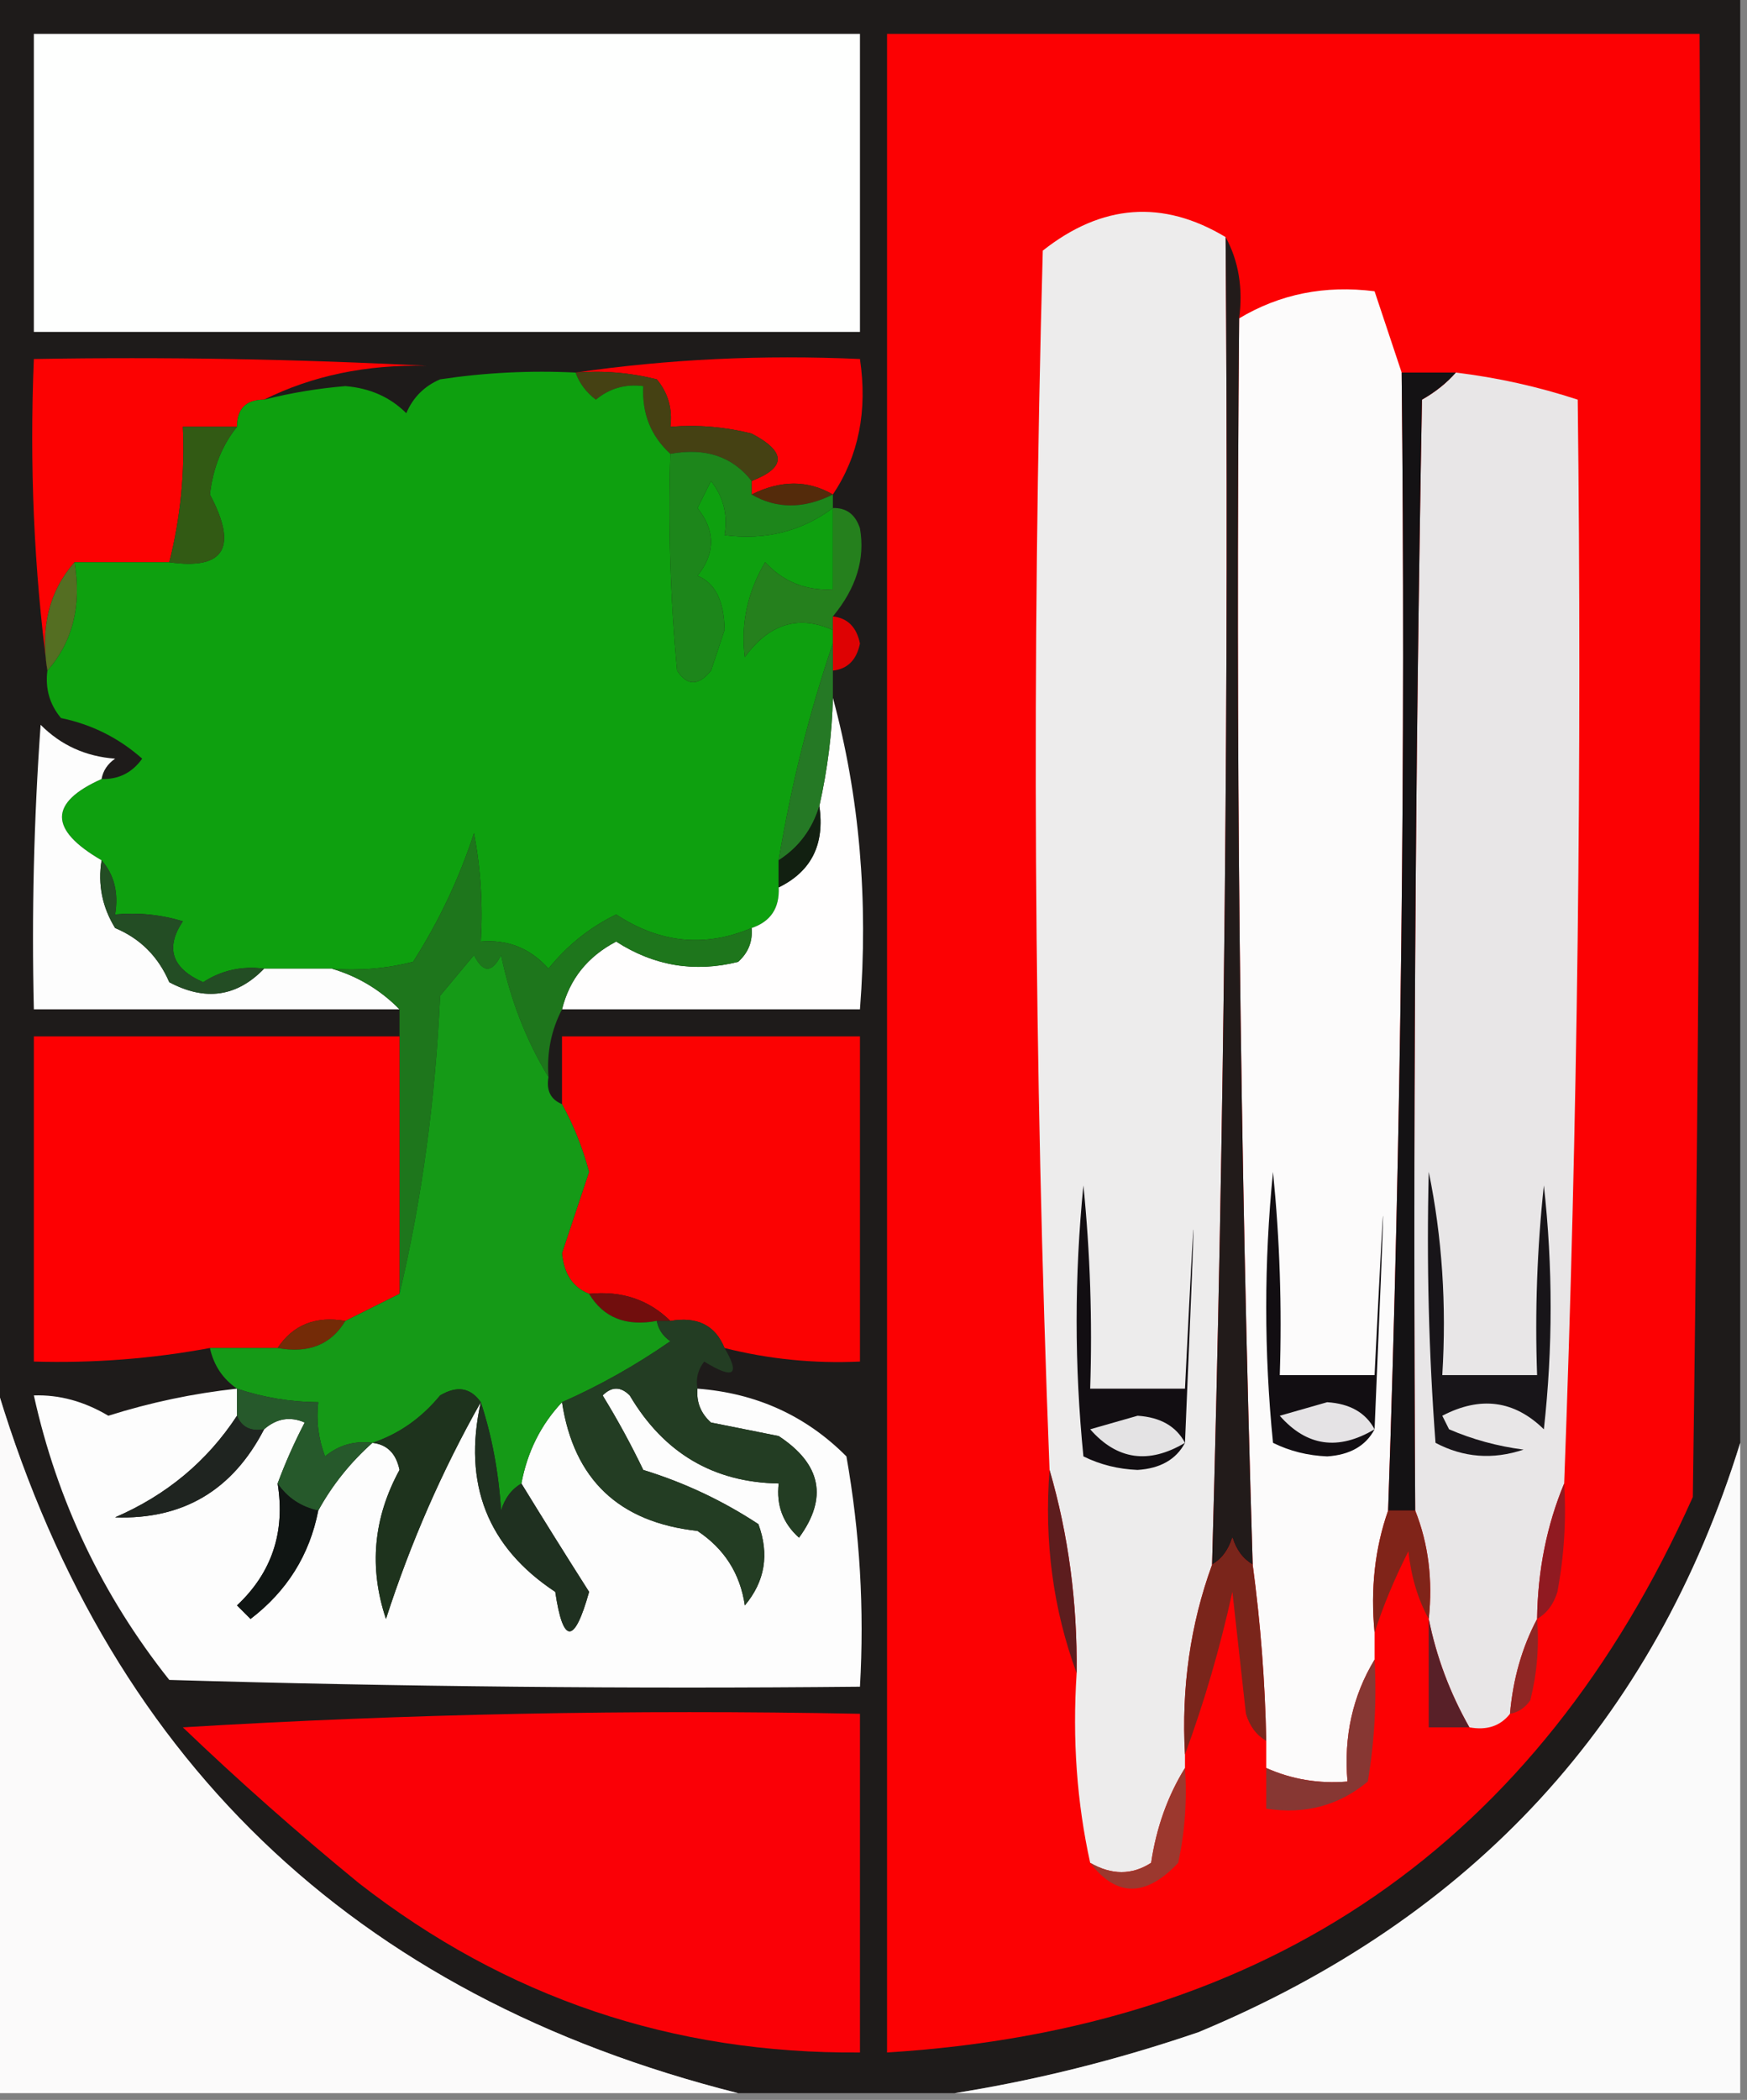 <?xml version="1.0" encoding="UTF-8"?>
<!DOCTYPE svg PUBLIC "-//W3C//DTD SVG 1.1//EN" "http://www.w3.org/Graphics/SVG/1.1/DTD/svg11.dtd">
<svg xmlns="http://www.w3.org/2000/svg" version="1.1" width="129px" height="155px" style="shape-rendering:geometricPrecision; text-rendering:geometricPrecision; image-rendering:optimizeQuality; fill-rule:evenodd; clip-rule:evenodd" xmlns:xlink="http://www.w3.org/1999/xlink">
<rect width="100%" height="100%" fill="#808080" stroke="none"/>
<g><path style="opacity:1" fill="#1e1b1a" d="M -0.5,-0.5 C 42.5,-0.5 85.5,-0.5 128.5,-0.5C 128.5,35.167 128.5,70.833 128.5,106.5C 122.132,127.049 108.799,141.549 88.5,150C 82.516,152.044 76.516,153.544 70.5,154.5C 65.167,154.5 59.833,154.5 54.5,154.5C 25.984,147.316 7.651,129.65 -0.5,101.5C -0.5,67.5 -0.5,33.5 -0.5,-0.5 Z"/></g>
<g><path style="opacity:1" fill="#fefffe" d="M 2.5,2.5 C 22.833,2.5 43.167,2.5 63.5,2.5C 63.5,9.833 63.5,17.167 63.5,24.5C 43.167,24.5 22.833,24.5 2.5,24.5C 2.5,17.167 2.5,9.833 2.5,2.5 Z"/></g>
<g><path style="opacity:1" fill="#fc0103" d="M 65.5,2.5 C 85.5,2.5 105.5,2.5 125.5,2.5C 125.667,38.502 125.5,74.501 125,110.5C 113.552,136.084 93.718,149.751 65.5,151.5C 65.5,101.833 65.5,52.167 65.5,2.5 Z"/></g>
<g><path style="opacity:1" fill="#edecec" d="M 90.5,17.5 C 90.749,50.178 90.416,82.845 89.5,115.5C 87.896,119.9 87.229,124.566 87.5,129.5C 87.5,129.833 87.5,130.167 87.5,130.5C 86.224,132.562 85.39,134.896 85,137.5C 83.586,138.413 82.086,138.413 80.5,137.5C 79.514,133.03 79.18,128.363 79.5,123.5C 79.556,118.269 78.889,113.269 77.5,108.5C 76.336,78.669 76.169,48.669 77,18.5C 81.364,15.051 85.864,14.717 90.5,17.5 Z"/></g>
<g><path style="opacity:1" fill="#fcfbfb" d="M 103.5,27.5 C 103.8,55.525 103.466,83.525 102.5,111.5C 101.523,114.287 101.19,117.287 101.5,120.5C 101.5,121.167 101.5,121.833 101.5,122.5C 99.882,125.171 99.215,128.171 99.5,131.5C 97.379,131.675 95.379,131.341 93.5,130.5C 93.5,129.833 93.5,129.167 93.5,128.5C 93.413,124.143 93.08,119.81 92.5,115.5C 91.555,84.849 91.222,54.183 91.5,23.5C 94.505,21.701 97.838,21.034 101.5,21.5C 102.167,23.5 102.833,25.5 103.5,27.5 Z"/></g>
<g><path style="opacity:1" fill="#221b1a" d="M 90.5,17.5 C 91.461,19.265 91.795,21.265 91.5,23.5C 91.222,54.183 91.555,84.849 92.5,115.5C 91.778,115.082 91.278,114.416 91,113.5C 90.722,114.416 90.222,115.082 89.5,115.5C 90.416,82.845 90.749,50.178 90.5,17.5 Z"/></g>
<g><path style="opacity:1" fill="#fc0202" d="M 19.5,29.5 C 18.167,29.5 17.5,30.167 17.5,31.5C 16.167,31.5 14.833,31.5 13.5,31.5C 13.658,34.902 13.324,38.236 12.5,41.5C 10.167,41.5 7.833,41.5 5.5,41.5C 3.631,43.635 2.964,46.302 3.5,49.5C 2.508,42.018 2.175,34.352 2.5,26.5C 12.172,26.334 21.839,26.5 31.5,27C 27.044,26.898 23.044,27.732 19.5,29.5 Z"/></g>
<g><path style="opacity:1" fill="#fd0004" d="M 42.5,27.5 C 49.313,26.509 56.313,26.175 63.5,26.5C 64.069,30.329 63.402,33.663 61.5,36.5C 59.653,35.427 57.653,35.427 55.5,36.5C 55.5,36.167 55.5,35.833 55.5,35.5C 58.07,34.516 58.07,33.349 55.5,32C 53.527,31.505 51.527,31.338 49.5,31.5C 49.67,30.178 49.337,29.011 48.5,28C 46.527,27.505 44.527,27.338 42.5,27.5 Z"/></g>
<g><path style="opacity:1" fill="#e8e6e7" d="M 107.5,27.5 C 110.574,27.873 113.574,28.539 116.5,29.5C 116.824,56.241 116.491,82.907 115.5,109.5C 114.215,112.589 113.549,115.922 113.5,119.5C 112.388,121.599 111.721,123.933 111.5,126.5C 110.791,127.404 109.791,127.737 108.5,127.5C 107.065,124.972 106.065,122.305 105.5,119.5C 105.806,116.615 105.473,113.948 104.5,111.5C 104.333,84.165 104.5,56.831 105,29.5C 105.995,28.934 106.828,28.267 107.5,27.5 Z"/></g>
<g><path style="opacity:1" fill="#454113" d="M 42.5,27.5 C 44.527,27.338 46.527,27.505 48.5,28C 49.337,29.011 49.67,30.178 49.5,31.5C 51.527,31.338 53.527,31.505 55.5,32C 58.07,33.349 58.07,34.516 55.5,35.5C 54.082,33.692 52.082,33.025 49.5,33.5C 48.058,32.181 47.392,30.514 47.5,28.5C 46.178,28.33 45.011,28.663 44,29.5C 43.283,28.956 42.783,28.289 42.5,27.5 Z"/></g>
<g><path style="opacity:1" fill="#0ea00f" d="M 42.5,27.5 C 42.783,28.289 43.283,28.956 44,29.5C 45.011,28.663 46.178,28.33 47.5,28.5C 47.392,30.514 48.058,32.181 49.5,33.5C 49.334,38.844 49.501,44.177 50,49.5C 50.741,50.641 51.575,50.641 52.5,49.5C 52.833,48.5 53.167,47.5 53.5,46.5C 53.471,44.357 52.804,43.023 51.5,42.5C 52.833,40.833 52.833,39.167 51.5,37.5C 51.833,36.833 52.167,36.167 52.5,35.5C 53.429,36.689 53.762,38.022 53.5,39.5C 56.513,39.893 59.18,39.226 61.5,37.5C 61.5,39.5 61.5,41.5 61.5,43.5C 59.517,43.617 57.85,42.95 56.5,41.5C 55.194,43.716 54.694,46.049 55,48.5C 56.793,46.037 58.959,45.37 61.5,46.5C 61.5,46.833 61.5,47.167 61.5,47.5C 59.77,52.566 58.436,57.9 57.5,63.5C 57.5,64.167 57.5,64.833 57.5,65.5C 57.573,67.027 56.906,68.027 55.5,68.5C 52.052,69.954 48.718,69.62 45.5,67.5C 43.545,68.453 41.878,69.787 40.5,71.5C 39.158,69.995 37.492,69.329 35.5,69.5C 35.664,66.813 35.497,64.146 35,61.5C 33.899,64.867 32.399,68.034 30.5,71C 28.527,71.496 26.527,71.662 24.5,71.5C 22.833,71.5 21.167,71.5 19.5,71.5C 17.856,71.287 16.356,71.62 15,72.5C 12.684,71.478 12.184,69.978 13.5,68C 11.866,67.507 10.199,67.34 8.5,67.5C 8.768,65.901 8.434,64.568 7.5,63.5C 3.604,61.241 3.604,59.241 7.5,57.5C 8.756,57.539 9.756,57.039 10.5,56C 8.779,54.473 6.779,53.473 4.5,53C 3.663,51.989 3.33,50.822 3.5,49.5C 5.369,47.365 6.036,44.698 5.5,41.5C 7.833,41.5 10.167,41.5 12.5,41.5C 16.578,42.082 17.578,40.415 15.5,36.5C 15.725,34.545 16.391,32.879 17.5,31.5C 17.5,30.167 18.167,29.5 19.5,29.5C 21.452,29.005 23.452,28.672 25.5,28.5C 27.32,28.649 28.82,29.316 30,30.5C 30.5,29.333 31.333,28.5 32.5,28C 35.817,27.502 39.15,27.335 42.5,27.5 Z"/></g>
<g><path style="opacity:1" fill="#542b0b" d="M 61.5,36.5 C 59.347,37.573 57.347,37.573 55.5,36.5C 57.653,35.427 59.653,35.427 61.5,36.5 Z"/></g>
<g><path style="opacity:1" fill="#325a14" d="M 17.5,31.5 C 16.391,32.879 15.725,34.545 15.5,36.5C 17.578,40.415 16.578,42.082 12.5,41.5C 13.324,38.236 13.658,34.902 13.5,31.5C 14.833,31.5 16.167,31.5 17.5,31.5 Z"/></g>
<g><path style="opacity:1" fill="#546e22" d="M 5.5,41.5 C 6.036,44.698 5.369,47.365 3.5,49.5C 2.964,46.302 3.631,43.635 5.5,41.5 Z"/></g>
<g><path style="opacity:1" fill="#1d861b" d="M 49.5,33.5 C 52.082,33.025 54.082,33.692 55.5,35.5C 55.5,35.833 55.5,36.167 55.5,36.5C 57.347,37.573 59.347,37.573 61.5,36.5C 61.5,36.833 61.5,37.167 61.5,37.5C 59.18,39.226 56.513,39.893 53.5,39.5C 53.762,38.022 53.429,36.689 52.5,35.5C 52.167,36.167 51.833,36.833 51.5,37.5C 52.833,39.167 52.833,40.833 51.5,42.5C 52.804,43.023 53.471,44.357 53.5,46.5C 53.167,47.5 52.833,48.5 52.5,49.5C 51.575,50.641 50.741,50.641 50,49.5C 49.501,44.177 49.334,38.844 49.5,33.5 Z"/></g>
<g><path style="opacity:1" fill="#25801d" d="M 61.5,37.5 C 62.497,37.47 63.164,37.97 63.5,39C 63.895,41.248 63.229,43.415 61.5,45.5C 61.5,45.833 61.5,46.167 61.5,46.5C 58.959,45.37 56.793,46.037 55,48.5C 54.694,46.049 55.194,43.716 56.5,41.5C 57.85,42.95 59.517,43.617 61.5,43.5C 61.5,41.5 61.5,39.5 61.5,37.5 Z"/></g>
<g><path style="opacity:1" fill="#de0203" d="M 61.5,45.5 C 62.586,45.62 63.253,46.287 63.5,47.5C 63.253,48.713 62.586,49.38 61.5,49.5C 61.5,48.833 61.5,48.167 61.5,47.5C 61.5,47.167 61.5,46.833 61.5,46.5C 61.5,46.167 61.5,45.833 61.5,45.5 Z"/></g>
<g><path style="opacity:1" fill="#fffefe" d="M 61.5,51.5 C 63.465,58.761 64.132,66.427 63.5,74.5C 56.167,74.5 48.833,74.5 41.5,74.5C 42.055,72.271 43.389,70.605 45.5,69.5C 48.289,71.298 51.289,71.798 54.5,71C 55.252,70.329 55.586,69.496 55.5,68.5C 56.906,68.027 57.573,67.027 57.5,65.5C 59.913,64.32 60.913,62.32 60.5,59.5C 61.111,56.764 61.445,54.098 61.5,51.5 Z"/></g>
<g><path style="opacity:1" fill="#fdfdfd" d="M 7.5,57.5 C 3.604,59.241 3.604,61.241 7.5,63.5C 7.215,65.288 7.548,66.955 8.5,68.5C 10.356,69.276 11.689,70.609 12.5,72.5C 15.157,73.913 17.49,73.58 19.5,71.5C 21.167,71.5 22.833,71.5 24.5,71.5C 26.42,72.065 28.087,73.065 29.5,74.5C 20.5,74.5 11.5,74.5 2.5,74.5C 2.334,67.492 2.5,60.492 3,53.5C 4.491,55.004 6.324,55.837 8.5,56C 7.944,56.383 7.611,56.883 7.5,57.5 Z"/></g>
<g><path style="opacity:1" fill="#257925" d="M 61.5,47.5 C 61.5,48.167 61.5,48.833 61.5,49.5C 61.5,50.167 61.5,50.833 61.5,51.5C 61.445,54.098 61.111,56.764 60.5,59.5C 59.978,61.219 58.978,62.553 57.5,63.5C 58.436,57.9 59.77,52.566 61.5,47.5 Z"/></g>
<g><path style="opacity:1" fill="#122011" d="M 60.5,59.5 C 60.913,62.32 59.913,64.32 57.5,65.5C 57.5,64.833 57.5,64.167 57.5,63.5C 58.978,62.553 59.978,61.219 60.5,59.5 Z"/></g>
<g><path style="opacity:1" fill="#234d24" d="M 7.5,63.5 C 8.434,64.568 8.768,65.901 8.5,67.5C 10.199,67.34 11.866,67.507 13.5,68C 12.184,69.978 12.684,71.478 15,72.5C 16.356,71.62 17.856,71.287 19.5,71.5C 17.49,73.58 15.157,73.913 12.5,72.5C 11.689,70.609 10.356,69.276 8.5,68.5C 7.548,66.955 7.215,65.288 7.5,63.5 Z"/></g>
<g><path style="opacity:1" fill="#1e761c" d="M 55.5,68.5 C 55.586,69.496 55.252,70.329 54.5,71C 51.289,71.798 48.289,71.298 45.5,69.5C 43.389,70.605 42.055,72.271 41.5,74.5C 40.699,76.042 40.366,77.709 40.5,79.5C 38.853,76.797 37.686,73.797 37,70.5C 36.333,71.833 35.667,71.833 35,70.5C 34.167,71.5 33.333,72.5 32.5,73.5C 32.145,81.213 31.145,88.546 29.5,95.5C 29.5,89.167 29.5,82.833 29.5,76.5C 29.5,75.833 29.5,75.167 29.5,74.5C 28.087,73.065 26.42,72.065 24.5,71.5C 26.527,71.662 28.527,71.496 30.5,71C 32.399,68.034 33.899,64.867 35,61.5C 35.497,64.146 35.664,66.813 35.5,69.5C 37.492,69.329 39.158,69.995 40.5,71.5C 41.878,69.787 43.545,68.453 45.5,67.5C 48.718,69.62 52.052,69.954 55.5,68.5 Z"/></g>
<g><path style="opacity:1" fill="#fd0002" d="M 29.5,76.5 C 29.5,82.833 29.5,89.167 29.5,95.5C 28.167,96.167 26.833,96.833 25.5,97.5C 23.302,97.12 21.635,97.787 20.5,99.5C 18.833,99.5 17.167,99.5 15.5,99.5C 11.215,100.295 6.881,100.628 2.5,100.5C 2.5,92.5 2.5,84.5 2.5,76.5C 11.5,76.5 20.5,76.5 29.5,76.5 Z"/></g>
<g><path style="opacity:1" fill="#fb0202" d="M 53.5,99.5 C 52.817,97.823 51.483,97.157 49.5,97.5C 47.898,95.926 45.898,95.259 43.5,95.5C 42.306,95.03 41.64,94.03 41.5,92.5C 42.167,90.5 42.833,88.5 43.5,86.5C 43.014,84.696 42.347,83.029 41.5,81.5C 41.5,79.833 41.5,78.167 41.5,76.5C 48.833,76.5 56.167,76.5 63.5,76.5C 63.5,84.5 63.5,92.5 63.5,100.5C 60.098,100.658 56.764,100.324 53.5,99.5 Z"/></g>
<g><path style="opacity:1" fill="#141214" d="M 103.5,27.5 C 104.833,27.5 106.167,27.5 107.5,27.5C 106.828,28.267 105.995,28.934 105,29.5C 104.5,56.831 104.333,84.165 104.5,111.5C 103.833,111.5 103.167,111.5 102.5,111.5C 103.466,83.525 103.8,55.525 103.5,27.5 Z"/></g>
<g><path style="opacity:1" fill="#710e0d" d="M 43.5,95.5 C 45.898,95.259 47.898,95.926 49.5,97.5C 49.167,97.5 48.833,97.5 48.5,97.5C 46.219,97.923 44.552,97.256 43.5,95.5 Z"/></g>
<g><path style="opacity:1" fill="#742b07" d="M 25.5,97.5 C 24.448,99.256 22.781,99.923 20.5,99.5C 21.635,97.787 23.302,97.12 25.5,97.5 Z"/></g>
<g><path style="opacity:1" fill="#120e12" d="M 101.5,105.5 C 100.848,106.725 99.681,107.392 98,107.5C 96.564,107.441 95.231,107.108 94,106.5C 93.333,99.833 93.333,93.167 94,86.5C 94.499,91.489 94.666,96.489 94.5,101.5C 96.833,101.5 99.167,101.5 101.5,101.5C 102.338,84.6 102.338,85.933 101.5,105.5 Z"/></g>
<g><path style="opacity:1" fill="#120e12" d="M 87.5,106.5 C 86.848,107.725 85.681,108.392 84,108.5C 82.564,108.441 81.231,108.108 80,107.5C 79.333,100.833 79.333,94.167 80,87.5C 80.499,92.489 80.666,97.489 80.5,102.5C 82.833,102.5 85.167,102.5 87.5,102.5C 88.338,85.6 88.338,86.933 87.5,106.5 Z"/></g>
<g><path style="opacity:1" fill="#fdfdfd" d="M 17.5,102.5 C 17.5,103.167 17.5,103.833 17.5,104.5C 15.3,107.858 12.3,110.358 8.5,112C 13.504,112.175 17.17,110.008 19.5,105.5C 20.423,104.697 21.423,104.53 22.5,105C 21.733,106.47 21.067,107.97 20.5,109.5C 21.077,113.08 20.077,116.08 17.5,118.5C 17.833,118.833 18.167,119.167 18.5,119.5C 21.193,117.441 22.86,114.774 23.5,111.5C 24.532,109.622 25.866,107.955 27.5,106.5C 28.586,106.62 29.253,107.287 29.5,108.5C 27.564,112.045 27.231,115.711 28.5,119.5C 30.314,113.878 32.648,108.545 35.5,103.5C 34.165,109.53 35.998,114.197 41,117.5C 41.578,121.386 42.412,121.386 43.5,117.5C 41.78,114.798 40.113,112.132 38.5,109.5C 38.94,107.156 39.94,105.156 41.5,103.5C 42.367,109.199 45.7,112.366 51.5,113C 53.487,114.319 54.654,116.152 55,118.5C 56.487,116.728 56.82,114.728 56,112.5C 53.363,110.765 50.53,109.432 47.5,108.5C 46.594,106.614 45.594,104.78 44.5,103C 45.167,102.333 45.833,102.333 46.5,103C 49.016,107.253 52.683,109.42 57.5,109.5C 57.312,111.103 57.812,112.437 59,113.5C 61.145,110.568 60.645,108.068 57.5,106C 55.833,105.667 54.167,105.333 52.5,105C 51.748,104.329 51.414,103.496 51.5,102.5C 55.844,102.83 59.511,104.497 62.5,107.5C 63.495,113.128 63.829,118.794 63.5,124.5C 46.497,124.667 29.497,124.5 12.5,124C 7.549,117.765 4.216,110.765 2.5,103C 4.379,102.937 6.213,103.437 8,104.5C 11.112,103.517 14.278,102.85 17.5,102.5 Z"/></g>
<g><path style="opacity:1" fill="#159a17" d="M 40.5,79.5 C 40.328,80.492 40.662,81.158 41.5,81.5C 42.347,83.029 43.014,84.696 43.5,86.5C 42.833,88.5 42.167,90.5 41.5,92.5C 41.64,94.03 42.306,95.03 43.5,95.5C 44.552,97.256 46.219,97.923 48.5,97.5C 48.611,98.117 48.944,98.617 49.5,99C 46.941,100.777 44.274,102.277 41.5,103.5C 39.94,105.156 38.94,107.156 38.5,109.5C 37.778,109.918 37.278,110.584 37,111.5C 36.817,108.635 36.317,105.969 35.5,103.5C 34.749,102.427 33.749,102.26 32.5,103C 31.113,104.683 29.447,105.85 27.5,106.5C 26.178,106.33 25.011,106.663 24,107.5C 23.51,106.207 23.343,104.873 23.5,103.5C 21.435,103.483 19.435,103.15 17.5,102.5C 16.449,101.778 15.782,100.778 15.5,99.5C 17.167,99.5 18.833,99.5 20.5,99.5C 22.781,99.923 24.448,99.256 25.5,97.5C 26.833,96.833 28.167,96.167 29.5,95.5C 31.145,88.546 32.145,81.213 32.5,73.5C 33.333,72.5 34.167,71.5 35,70.5C 35.667,71.833 36.333,71.833 37,70.5C 37.686,73.797 38.853,76.797 40.5,79.5 Z"/></g>
<g><path style="opacity:1" fill="#233d23" d="M 48.5,97.5 C 48.833,97.5 49.167,97.5 49.5,97.5C 51.483,97.157 52.817,97.823 53.5,99.5C 54.678,101.507 54.178,101.84 52,100.5C 51.536,101.094 51.369,101.761 51.5,102.5C 51.414,103.496 51.748,104.329 52.5,105C 54.167,105.333 55.833,105.667 57.5,106C 60.645,108.068 61.145,110.568 59,113.5C 57.812,112.437 57.312,111.103 57.5,109.5C 52.683,109.42 49.016,107.253 46.5,103C 45.833,102.333 45.167,102.333 44.5,103C 45.594,104.78 46.594,106.614 47.5,108.5C 50.53,109.432 53.363,110.765 56,112.5C 56.82,114.728 56.487,116.728 55,118.5C 54.654,116.152 53.487,114.319 51.5,113C 45.7,112.366 42.367,109.199 41.5,103.5C 44.274,102.277 46.941,100.777 49.5,99C 48.944,98.617 48.611,98.117 48.5,97.5 Z"/></g>
<g><path style="opacity:1" fill="#181519" d="M 105.5,86.5 C 106.487,91.305 106.821,96.305 106.5,101.5C 108.833,101.5 111.167,101.5 113.5,101.5C 113.334,96.822 113.501,92.155 114,87.5C 114.667,93.5 114.667,99.5 114,105.5C 111.821,103.363 109.321,103.029 106.5,104.5C 106.667,104.833 106.833,105.167 107,105.5C 108.734,106.249 110.567,106.749 112.5,107C 110.231,107.758 108.064,107.591 106,106.5C 105.5,99.842 105.334,93.175 105.5,86.5 Z"/></g>
<g><path style="opacity:1" fill="#e5e3e5" d="M 101.5,105.5 C 98.817,107.094 96.484,106.761 94.5,104.5C 95.667,104.167 96.833,103.833 98,103.5C 99.681,103.608 100.848,104.275 101.5,105.5 Z"/></g>
<g><path style="opacity:1" fill="#e4e3e4" d="M 87.5,106.5 C 84.817,108.094 82.484,107.761 80.5,105.5C 81.667,105.167 82.833,104.833 84,104.5C 85.681,104.608 86.848,105.275 87.5,106.5 Z"/></g>
<g><path style="opacity:1" fill="#fbfafa" d="M -0.5,101.5 C 7.651,129.65 25.984,147.316 54.5,154.5C 36.167,154.5 17.833,154.5 -0.5,154.5C -0.5,136.833 -0.5,119.167 -0.5,101.5 Z"/></g>
<g><path style="opacity:1" fill="#26592b" d="M 17.5,102.5 C 19.435,103.15 21.435,103.483 23.5,103.5C 23.343,104.873 23.51,106.207 24,107.5C 25.011,106.663 26.178,106.33 27.5,106.5C 25.866,107.955 24.532,109.622 23.5,111.5C 22.222,111.218 21.222,110.551 20.5,109.5C 21.067,107.97 21.733,106.47 22.5,105C 21.423,104.53 20.423,104.697 19.5,105.5C 18.508,105.672 17.842,105.338 17.5,104.5C 17.5,103.833 17.5,103.167 17.5,102.5 Z"/></g>
<g><path style="opacity:1" fill="#1f2420" d="M 17.5,104.5 C 17.842,105.338 18.508,105.672 19.5,105.5C 17.17,110.008 13.504,112.175 8.5,112C 12.3,110.358 15.3,107.858 17.5,104.5 Z"/></g>
<g><path style="opacity:1" fill="#fafafa" d="M 128.5,106.5 C 128.5,122.5 128.5,138.5 128.5,154.5C 109.167,154.5 89.833,154.5 70.5,154.5C 76.516,153.544 82.516,152.044 88.5,150C 108.799,141.549 122.132,127.049 128.5,106.5 Z"/></g>
<g><path style="opacity:1" fill="#1e331d" d="M 35.5,103.5 C 32.648,108.545 30.314,113.878 28.5,119.5C 27.231,115.711 27.564,112.045 29.5,108.5C 29.253,107.287 28.586,106.62 27.5,106.5C 29.447,105.85 31.113,104.683 32.5,103C 33.749,102.26 34.749,102.427 35.5,103.5 Z"/></g>
<g><path style="opacity:1" fill="#1f3020" d="M 35.5,103.5 C 36.317,105.969 36.817,108.635 37,111.5C 37.278,110.584 37.778,109.918 38.5,109.5C 40.113,112.132 41.78,114.798 43.5,117.5C 42.412,121.386 41.578,121.386 41,117.5C 35.998,114.197 34.165,109.53 35.5,103.5 Z"/></g>
<g><path style="opacity:1" fill="#802419" d="M 102.5,111.5 C 103.167,111.5 103.833,111.5 104.5,111.5C 105.473,113.948 105.806,116.615 105.5,119.5C 104.698,118.048 104.198,116.382 104,114.5C 102.981,116.502 102.148,118.502 101.5,120.5C 101.19,117.287 101.523,114.287 102.5,111.5 Z"/></g>
<g><path style="opacity:1" fill="#101513" d="M 20.5,109.5 C 21.222,110.551 22.222,111.218 23.5,111.5C 22.86,114.774 21.193,117.441 18.5,119.5C 18.167,119.167 17.833,118.833 17.5,118.5C 20.077,116.08 21.077,113.08 20.5,109.5 Z"/></g>
<g><path style="opacity:1" fill="#5d1d1e" d="M 77.5,108.5 C 78.889,113.269 79.556,118.269 79.5,123.5C 77.762,118.783 77.096,113.783 77.5,108.5 Z"/></g>
<g><path style="opacity:1" fill="#901a21" d="M 115.5,109.5 C 115.664,112.187 115.497,114.854 115,117.5C 114.722,118.416 114.222,119.082 113.5,119.5C 113.549,115.922 114.215,112.589 115.5,109.5 Z"/></g>
<g><path style="opacity:1" fill="#7a251b" d="M 92.5,115.5 C 93.08,119.81 93.413,124.143 93.5,128.5C 92.778,128.082 92.278,127.416 92,126.5C 91.667,123.5 91.333,120.5 91,117.5C 90.088,121.645 88.921,125.645 87.5,129.5C 87.229,124.566 87.896,119.9 89.5,115.5C 90.222,115.082 90.722,114.416 91,113.5C 91.278,114.416 91.778,115.082 92.5,115.5 Z"/></g>
<g><path style="opacity:1" fill="#902624" d="M 113.5,119.5 C 113.662,121.527 113.495,123.527 113,125.5C 112.617,126.056 112.117,126.389 111.5,126.5C 111.721,123.933 112.388,121.599 113.5,119.5 Z"/></g>
<g><path style="opacity:1" fill="#fa0006" d="M 13.5,127.5 C 29.992,126.503 46.658,126.17 63.5,126.5C 63.5,134.833 63.5,143.167 63.5,151.5C 49.679,151.615 37.346,147.449 26.5,139C 21.947,135.273 17.614,131.439 13.5,127.5 Z"/></g>
<g><path style="opacity:1" fill="#582028" d="M 105.5,119.5 C 106.065,122.305 107.065,124.972 108.5,127.5C 107.5,127.5 106.5,127.5 105.5,127.5C 105.5,124.833 105.5,122.167 105.5,119.5 Z"/></g>
<g><path style="opacity:1" fill="#873733" d="M 101.5,122.5 C 101.665,125.518 101.498,128.518 101,131.5C 98.865,133.278 96.365,133.945 93.5,133.5C 93.5,132.5 93.5,131.5 93.5,130.5C 95.379,131.341 97.379,131.675 99.5,131.5C 99.215,128.171 99.882,125.171 101.5,122.5 Z"/></g>
<g><path style="opacity:1" fill="#9c382e" d="M 87.5,130.5 C 87.663,132.857 87.497,135.19 87,137.5C 84.607,140.041 82.44,140.041 80.5,137.5C 82.086,138.413 83.586,138.413 85,137.5C 85.39,134.896 86.224,132.562 87.5,130.5 Z"/></g>
</svg>
